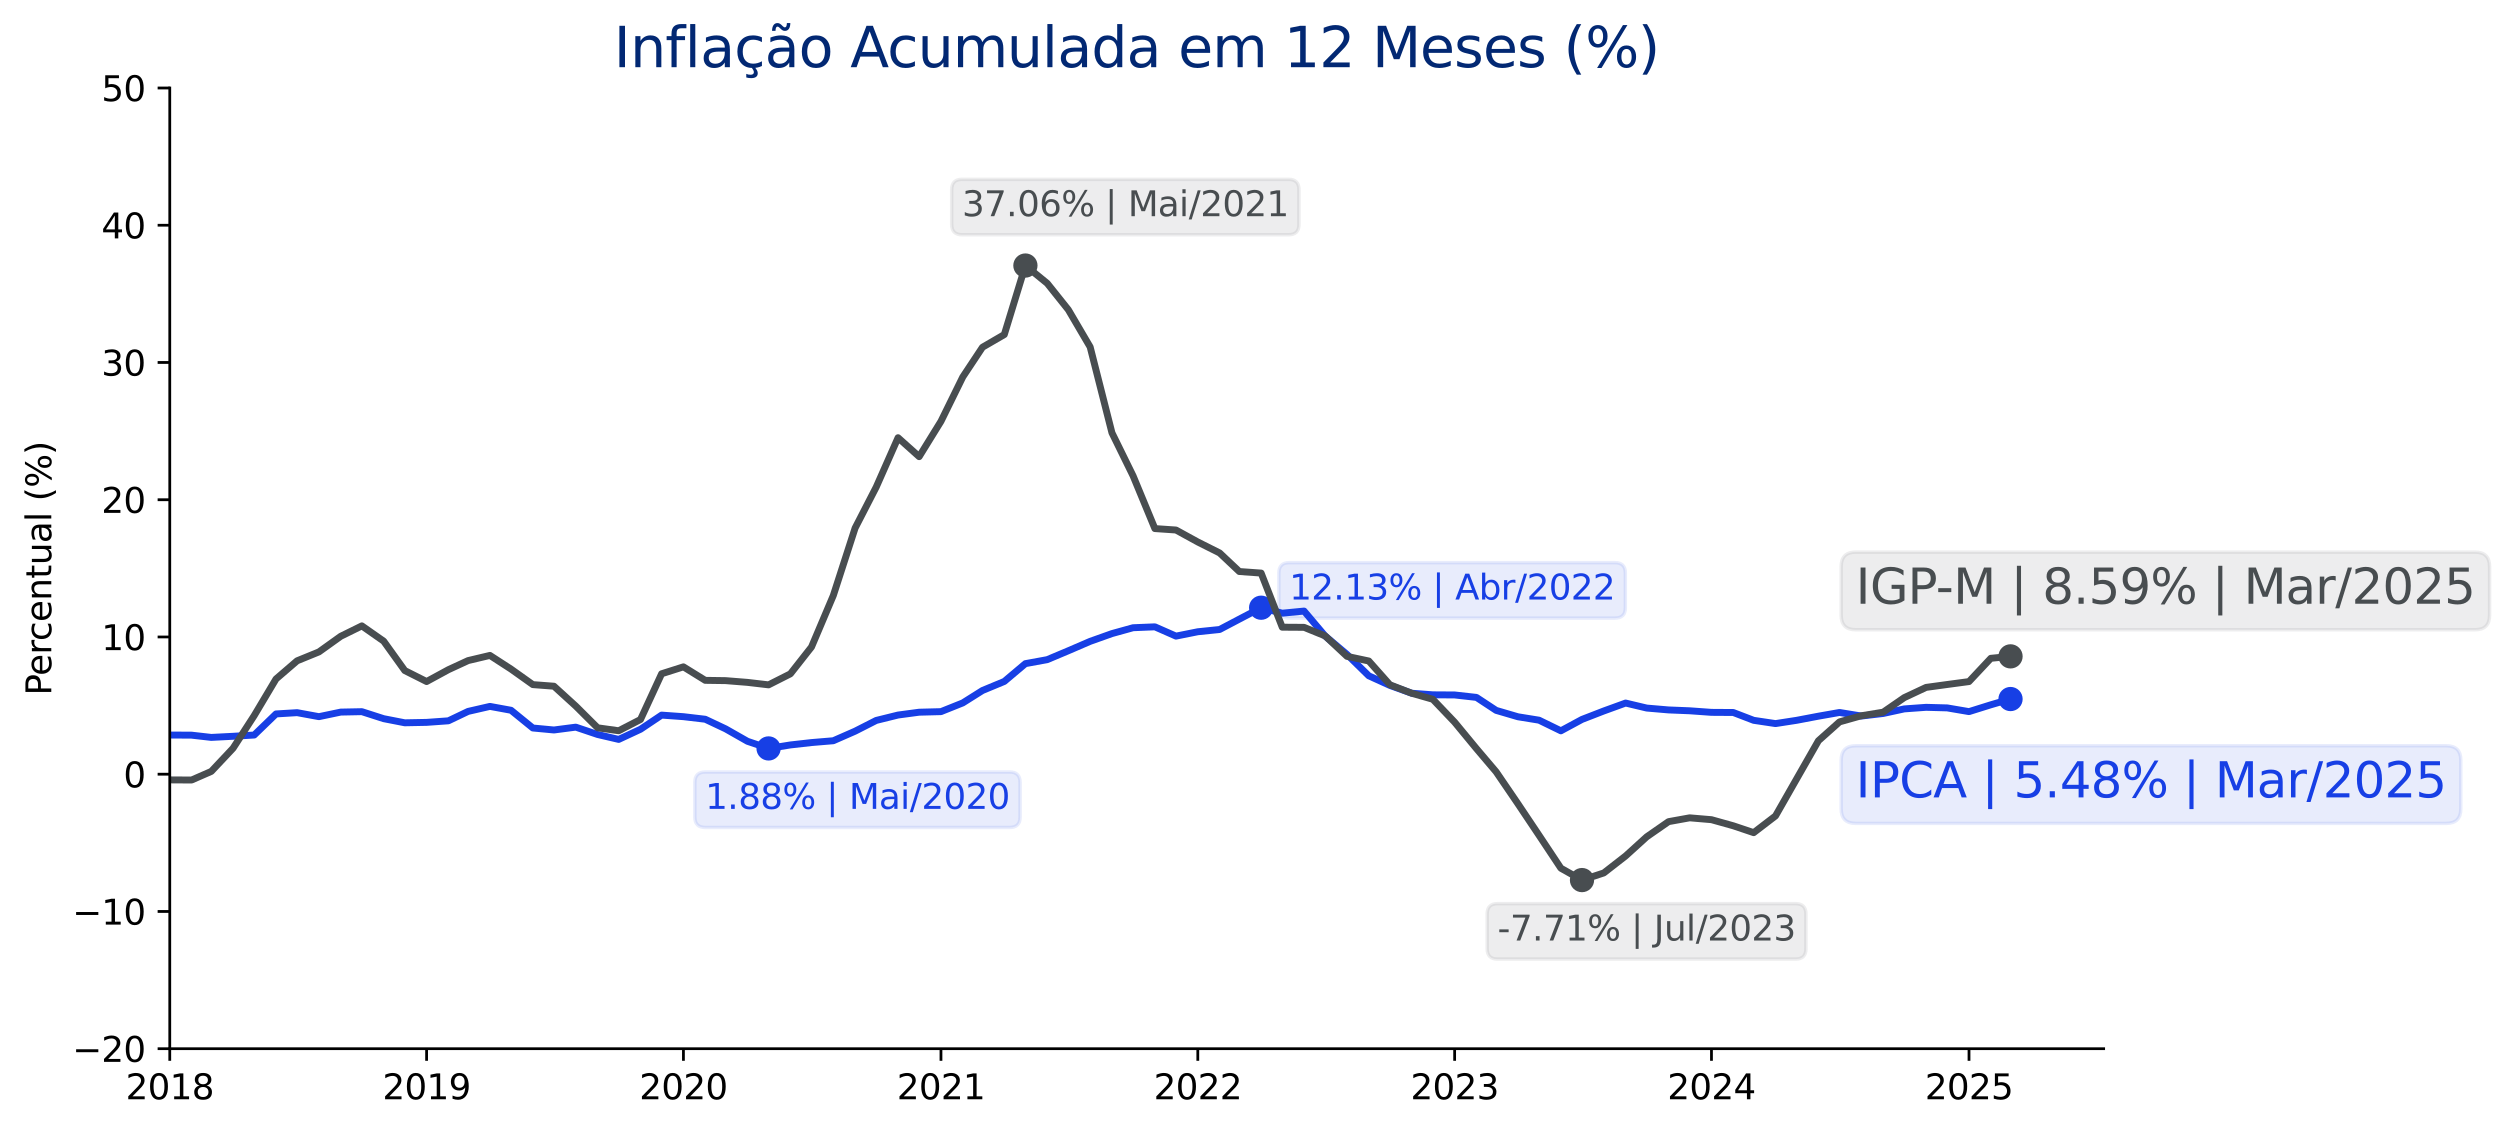 <?xml version="1.0" encoding="utf-8" standalone="no"?>
<!DOCTYPE svg PUBLIC "-//W3C//DTD SVG 1.1//EN"
  "http://www.w3.org/Graphics/SVG/1.1/DTD/svg11.dtd">
<svg xmlns:xlink="http://www.w3.org/1999/xlink" width="721.344pt" height="326.466pt" viewBox="0 0 721.344 326.466" xmlns="http://www.w3.org/2000/svg" version="1.1">
 <defs>
  <style type="text/css">*{stroke-linejoin: round; stroke-linecap: butt}</style>
 </defs>
 <g id="figure_1">
  <g id="patch_1">
   <path d="M 0 326.466 
L 721.344 326.466 
L 721.344 0 
L 0 0 
z
" style="fill: #ffffff"/>
  </g>
  <g id="axes_1">
   <g id="patch_2">
    <path d="M 48.983 302.587 
L 606.983 302.587 
L 606.983 25.387 
L 48.983 25.387 
z
" style="fill: #ffffff"/>
   </g>
   <g id="matplotlib.axis_1">
    <g id="xtick_1">
     <g id="line2d_1">
      <defs>
       <path id="m35b8196571" d="M 0 0 
L 0 3.5 
" style="stroke: #000000; stroke-width: 0.8"/>
      </defs>
      <g>
       <use xlink:href="#m35b8196571" x="48.983" y="302.587" style="stroke: #000000; stroke-width: 0.8"/>
      </g>
     </g>
     <g id="text_1">
      <!-- 2018 -->
      <g transform="translate(36.258 317.186) scale(0.1 -0.1)">
       <defs>
        <path id="DejaVuSans-32" d="M 1228 531 
L 3431 531 
L 3431 0 
L 469 0 
L 469 531 
Q 828 903 1448 1529 
Q 2069 2156 2228 2338 
Q 2531 2678 2651 2914 
Q 2772 3150 2772 3378 
Q 2772 3750 2511 3984 
Q 2250 4219 1831 4219 
Q 1534 4219 1204 4116 
Q 875 4013 500 3803 
L 500 4441 
Q 881 4594 1212 4672 
Q 1544 4750 1819 4750 
Q 2544 4750 2975 4387 
Q 3406 4025 3406 3419 
Q 3406 3131 3298 2873 
Q 3191 2616 2906 2266 
Q 2828 2175 2409 1742 
Q 1991 1309 1228 531 
z
" transform="scale(0.016)"/>
        <path id="DejaVuSans-30" d="M 2034 4250 
Q 1547 4250 1301 3770 
Q 1056 3291 1056 2328 
Q 1056 1369 1301 889 
Q 1547 409 2034 409 
Q 2525 409 2770 889 
Q 3016 1369 3016 2328 
Q 3016 3291 2770 3770 
Q 2525 4250 2034 4250 
z
M 2034 4750 
Q 2819 4750 3233 4129 
Q 3647 3509 3647 2328 
Q 3647 1150 3233 529 
Q 2819 -91 2034 -91 
Q 1250 -91 836 529 
Q 422 1150 422 2328 
Q 422 3509 836 4129 
Q 1250 4750 2034 4750 
z
" transform="scale(0.016)"/>
        <path id="DejaVuSans-31" d="M 794 531 
L 1825 531 
L 1825 4091 
L 703 3866 
L 703 4441 
L 1819 4666 
L 2450 4666 
L 2450 531 
L 3481 531 
L 3481 0 
L 794 0 
L 794 531 
z
" transform="scale(0.016)"/>
        <path id="DejaVuSans-38" d="M 2034 2216 
Q 1584 2216 1326 1975 
Q 1069 1734 1069 1313 
Q 1069 891 1326 650 
Q 1584 409 2034 409 
Q 2484 409 2743 651 
Q 3003 894 3003 1313 
Q 3003 1734 2745 1975 
Q 2488 2216 2034 2216 
z
M 1403 2484 
Q 997 2584 770 2862 
Q 544 3141 544 3541 
Q 544 4100 942 4425 
Q 1341 4750 2034 4750 
Q 2731 4750 3128 4425 
Q 3525 4100 3525 3541 
Q 3525 3141 3298 2862 
Q 3072 2584 2669 2484 
Q 3125 2378 3379 2068 
Q 3634 1759 3634 1313 
Q 3634 634 3220 271 
Q 2806 -91 2034 -91 
Q 1263 -91 848 271 
Q 434 634 434 1313 
Q 434 1759 690 2068 
Q 947 2378 1403 2484 
z
M 1172 3481 
Q 1172 3119 1398 2916 
Q 1625 2713 2034 2713 
Q 2441 2713 2670 2916 
Q 2900 3119 2900 3481 
Q 2900 3844 2670 4047 
Q 2441 4250 2034 4250 
Q 1625 4250 1398 4047 
Q 1172 3844 1172 3481 
z
" transform="scale(0.016)"/>
       </defs>
       <use xlink:href="#DejaVuSans-32"/>
       <use xlink:href="#DejaVuSans-30" transform="translate(63.623 0)"/>
       <use xlink:href="#DejaVuSans-31" transform="translate(127.246 0)"/>
       <use xlink:href="#DejaVuSans-38" transform="translate(190.869 0)"/>
      </g>
     </g>
    </g>
    <g id="xtick_2">
     <g id="line2d_2">
      <g>
       <use xlink:href="#m35b8196571" x="123.089" y="302.587" style="stroke: #000000; stroke-width: 0.8"/>
      </g>
     </g>
     <g id="text_2">
      <!-- 2019 -->
      <g transform="translate(110.364 317.186) scale(0.1 -0.1)">
       <defs>
        <path id="DejaVuSans-39" d="M 703 97 
L 703 672 
Q 941 559 1184 500 
Q 1428 441 1663 441 
Q 2288 441 2617 861 
Q 2947 1281 2994 2138 
Q 2813 1869 2534 1725 
Q 2256 1581 1919 1581 
Q 1219 1581 811 2004 
Q 403 2428 403 3163 
Q 403 3881 828 4315 
Q 1253 4750 1959 4750 
Q 2769 4750 3195 4129 
Q 3622 3509 3622 2328 
Q 3622 1225 3098 567 
Q 2575 -91 1691 -91 
Q 1453 -91 1209 -44 
Q 966 3 703 97 
z
M 1959 2075 
Q 2384 2075 2632 2365 
Q 2881 2656 2881 3163 
Q 2881 3666 2632 3958 
Q 2384 4250 1959 4250 
Q 1534 4250 1286 3958 
Q 1038 3666 1038 3163 
Q 1038 2656 1286 2365 
Q 1534 2075 1959 2075 
z
" transform="scale(0.016)"/>
       </defs>
       <use xlink:href="#DejaVuSans-32"/>
       <use xlink:href="#DejaVuSans-30" transform="translate(63.623 0)"/>
       <use xlink:href="#DejaVuSans-31" transform="translate(127.246 0)"/>
       <use xlink:href="#DejaVuSans-39" transform="translate(190.869 0)"/>
      </g>
     </g>
    </g>
    <g id="xtick_3">
     <g id="line2d_3">
      <g>
       <use xlink:href="#m35b8196571" x="197.195" y="302.587" style="stroke: #000000; stroke-width: 0.8"/>
      </g>
     </g>
     <g id="text_3">
      <!-- 2020 -->
      <g transform="translate(184.47 317.186) scale(0.1 -0.1)">
       <use xlink:href="#DejaVuSans-32"/>
       <use xlink:href="#DejaVuSans-30" transform="translate(63.623 0)"/>
       <use xlink:href="#DejaVuSans-32" transform="translate(127.246 0)"/>
       <use xlink:href="#DejaVuSans-30" transform="translate(190.869 0)"/>
      </g>
     </g>
    </g>
    <g id="xtick_4">
     <g id="line2d_4">
      <g>
       <use xlink:href="#m35b8196571" x="271.505" y="302.587" style="stroke: #000000; stroke-width: 0.8"/>
      </g>
     </g>
     <g id="text_4">
      <!-- 2021 -->
      <g transform="translate(258.78 317.186) scale(0.1 -0.1)">
       <use xlink:href="#DejaVuSans-32"/>
       <use xlink:href="#DejaVuSans-30" transform="translate(63.623 0)"/>
       <use xlink:href="#DejaVuSans-32" transform="translate(127.246 0)"/>
       <use xlink:href="#DejaVuSans-31" transform="translate(190.869 0)"/>
      </g>
     </g>
    </g>
    <g id="xtick_5">
     <g id="line2d_5">
      <g>
       <use xlink:href="#m35b8196571" x="345.611" y="302.587" style="stroke: #000000; stroke-width: 0.8"/>
      </g>
     </g>
     <g id="text_5">
      <!-- 2022 -->
      <g transform="translate(332.886 317.186) scale(0.1 -0.1)">
       <use xlink:href="#DejaVuSans-32"/>
       <use xlink:href="#DejaVuSans-30" transform="translate(63.623 0)"/>
       <use xlink:href="#DejaVuSans-32" transform="translate(127.246 0)"/>
       <use xlink:href="#DejaVuSans-32" transform="translate(190.869 0)"/>
      </g>
     </g>
    </g>
    <g id="xtick_6">
     <g id="line2d_6">
      <g>
       <use xlink:href="#m35b8196571" x="419.717" y="302.587" style="stroke: #000000; stroke-width: 0.8"/>
      </g>
     </g>
     <g id="text_6">
      <!-- 2023 -->
      <g transform="translate(406.992 317.186) scale(0.1 -0.1)">
       <defs>
        <path id="DejaVuSans-33" d="M 2597 2516 
Q 3050 2419 3304 2112 
Q 3559 1806 3559 1356 
Q 3559 666 3084 287 
Q 2609 -91 1734 -91 
Q 1441 -91 1130 -33 
Q 819 25 488 141 
L 488 750 
Q 750 597 1062 519 
Q 1375 441 1716 441 
Q 2309 441 2620 675 
Q 2931 909 2931 1356 
Q 2931 1769 2642 2001 
Q 2353 2234 1838 2234 
L 1294 2234 
L 1294 2753 
L 1863 2753 
Q 2328 2753 2575 2939 
Q 2822 3125 2822 3475 
Q 2822 3834 2567 4026 
Q 2313 4219 1838 4219 
Q 1578 4219 1281 4162 
Q 984 4106 628 3988 
L 628 4550 
Q 988 4650 1302 4700 
Q 1616 4750 1894 4750 
Q 2613 4750 3031 4423 
Q 3450 4097 3450 3541 
Q 3450 3153 3228 2886 
Q 3006 2619 2597 2516 
z
" transform="scale(0.016)"/>
       </defs>
       <use xlink:href="#DejaVuSans-32"/>
       <use xlink:href="#DejaVuSans-30" transform="translate(63.623 0)"/>
       <use xlink:href="#DejaVuSans-32" transform="translate(127.246 0)"/>
       <use xlink:href="#DejaVuSans-33" transform="translate(190.869 0)"/>
      </g>
     </g>
    </g>
    <g id="xtick_7">
     <g id="line2d_7">
      <g>
       <use xlink:href="#m35b8196571" x="493.824" y="302.587" style="stroke: #000000; stroke-width: 0.8"/>
      </g>
     </g>
     <g id="text_7">
      <!-- 2024 -->
      <g transform="translate(481.099 317.186) scale(0.1 -0.1)">
       <defs>
        <path id="DejaVuSans-34" d="M 2419 4116 
L 825 1625 
L 2419 1625 
L 2419 4116 
z
M 2253 4666 
L 3047 4666 
L 3047 1625 
L 3713 1625 
L 3713 1100 
L 3047 1100 
L 3047 0 
L 2419 0 
L 2419 1100 
L 313 1100 
L 313 1709 
L 2253 4666 
z
" transform="scale(0.016)"/>
       </defs>
       <use xlink:href="#DejaVuSans-32"/>
       <use xlink:href="#DejaVuSans-30" transform="translate(63.623 0)"/>
       <use xlink:href="#DejaVuSans-32" transform="translate(127.246 0)"/>
       <use xlink:href="#DejaVuSans-34" transform="translate(190.869 0)"/>
      </g>
     </g>
    </g>
    <g id="xtick_8">
     <g id="line2d_8">
      <g>
       <use xlink:href="#m35b8196571" x="568.133" y="302.587" style="stroke: #000000; stroke-width: 0.8"/>
      </g>
     </g>
     <g id="text_8">
      <!-- 2025 -->
      <g transform="translate(555.408 317.186) scale(0.1 -0.1)">
       <defs>
        <path id="DejaVuSans-35" d="M 691 4666 
L 3169 4666 
L 3169 4134 
L 1269 4134 
L 1269 2991 
Q 1406 3038 1543 3061 
Q 1681 3084 1819 3084 
Q 2600 3084 3056 2656 
Q 3513 2228 3513 1497 
Q 3513 744 3044 326 
Q 2575 -91 1722 -91 
Q 1428 -91 1123 -41 
Q 819 9 494 109 
L 494 744 
Q 775 591 1075 516 
Q 1375 441 1709 441 
Q 2250 441 2565 725 
Q 2881 1009 2881 1497 
Q 2881 1984 2565 2268 
Q 2250 2553 1709 2553 
Q 1456 2553 1204 2497 
Q 953 2441 691 2322 
L 691 4666 
z
" transform="scale(0.016)"/>
       </defs>
       <use xlink:href="#DejaVuSans-32"/>
       <use xlink:href="#DejaVuSans-30" transform="translate(63.623 0)"/>
       <use xlink:href="#DejaVuSans-32" transform="translate(127.246 0)"/>
       <use xlink:href="#DejaVuSans-35" transform="translate(190.869 0)"/>
      </g>
     </g>
    </g>
   </g>
   <g id="matplotlib.axis_2">
    <g id="ytick_1">
     <g id="line2d_9">
      <defs>
       <path id="m62c8699b6d" d="M 0 0 
L -3.5 0 
" style="stroke: #000000; stroke-width: 0.8"/>
      </defs>
      <g>
       <use xlink:href="#m62c8699b6d" x="48.983" y="302.587" style="stroke: #000000; stroke-width: 0.8"/>
      </g>
     </g>
     <g id="text_9">
      <!-- −20 -->
      <g transform="translate(20.878 306.387) scale(0.1 -0.1)">
       <defs>
        <path id="DejaVuSans-2212" d="M 678 2272 
L 4684 2272 
L 4684 1741 
L 678 1741 
L 678 2272 
z
" transform="scale(0.016)"/>
       </defs>
       <use xlink:href="#DejaVuSans-2212"/>
       <use xlink:href="#DejaVuSans-32" transform="translate(83.789 0)"/>
       <use xlink:href="#DejaVuSans-30" transform="translate(147.412 0)"/>
      </g>
     </g>
    </g>
    <g id="ytick_2">
     <g id="line2d_10">
      <g>
       <use xlink:href="#m62c8699b6d" x="48.983" y="262.988" style="stroke: #000000; stroke-width: 0.8"/>
      </g>
     </g>
     <g id="text_10">
      <!-- −10 -->
      <g transform="translate(20.878 266.787) scale(0.1 -0.1)">
       <use xlink:href="#DejaVuSans-2212"/>
       <use xlink:href="#DejaVuSans-31" transform="translate(83.789 0)"/>
       <use xlink:href="#DejaVuSans-30" transform="translate(147.412 0)"/>
      </g>
     </g>
    </g>
    <g id="ytick_3">
     <g id="line2d_11">
      <g>
       <use xlink:href="#m62c8699b6d" x="48.983" y="223.387" style="stroke: #000000; stroke-width: 0.8"/>
      </g>
     </g>
     <g id="text_11">
      <!-- 0 -->
      <g transform="translate(35.62 227.187) scale(0.1 -0.1)">
       <use xlink:href="#DejaVuSans-30"/>
      </g>
     </g>
    </g>
    <g id="ytick_4">
     <g id="line2d_12">
      <g>
       <use xlink:href="#m62c8699b6d" x="48.983" y="183.787" style="stroke: #000000; stroke-width: 0.8"/>
      </g>
     </g>
     <g id="text_12">
      <!-- 10 -->
      <g transform="translate(29.258 187.587) scale(0.1 -0.1)">
       <use xlink:href="#DejaVuSans-31"/>
       <use xlink:href="#DejaVuSans-30" transform="translate(63.623 0)"/>
      </g>
     </g>
    </g>
    <g id="ytick_5">
     <g id="line2d_13">
      <g>
       <use xlink:href="#m62c8699b6d" x="48.983" y="144.188" style="stroke: #000000; stroke-width: 0.8"/>
      </g>
     </g>
     <g id="text_13">
      <!-- 20 -->
      <g transform="translate(29.258 147.987) scale(0.1 -0.1)">
       <use xlink:href="#DejaVuSans-32"/>
       <use xlink:href="#DejaVuSans-30" transform="translate(63.623 0)"/>
      </g>
     </g>
    </g>
    <g id="ytick_6">
     <g id="line2d_14">
      <g>
       <use xlink:href="#m62c8699b6d" x="48.983" y="104.588" style="stroke: #000000; stroke-width: 0.8"/>
      </g>
     </g>
     <g id="text_14">
      <!-- 30 -->
      <g transform="translate(29.258 108.387) scale(0.1 -0.1)">
       <use xlink:href="#DejaVuSans-33"/>
       <use xlink:href="#DejaVuSans-30" transform="translate(63.623 0)"/>
      </g>
     </g>
    </g>
    <g id="ytick_7">
     <g id="line2d_15">
      <g>
       <use xlink:href="#m62c8699b6d" x="48.983" y="64.987" style="stroke: #000000; stroke-width: 0.8"/>
      </g>
     </g>
     <g id="text_15">
      <!-- 40 -->
      <g transform="translate(29.258 68.787) scale(0.1 -0.1)">
       <use xlink:href="#DejaVuSans-34"/>
       <use xlink:href="#DejaVuSans-30" transform="translate(63.623 0)"/>
      </g>
     </g>
    </g>
    <g id="ytick_8">
     <g id="line2d_16">
      <g>
       <use xlink:href="#m62c8699b6d" x="48.983" y="25.387" style="stroke: #000000; stroke-width: 0.8"/>
      </g>
     </g>
     <g id="text_16">
      <!-- 50 -->
      <g transform="translate(29.258 29.187) scale(0.1 -0.1)">
       <use xlink:href="#DejaVuSans-35"/>
       <use xlink:href="#DejaVuSans-30" transform="translate(63.623 0)"/>
      </g>
     </g>
    </g>
    <g id="text_17">
     <!-- Percentual (%) -->
     <g transform="translate(14.798 200.659) rotate(-90) scale(0.1 -0.1)">
      <defs>
       <path id="DejaVuSans-50" d="M 1259 4147 
L 1259 2394 
L 2053 2394 
Q 2494 2394 2734 2622 
Q 2975 2850 2975 3272 
Q 2975 3691 2734 3919 
Q 2494 4147 2053 4147 
L 1259 4147 
z
M 628 4666 
L 2053 4666 
Q 2838 4666 3239 4311 
Q 3641 3956 3641 3272 
Q 3641 2581 3239 2228 
Q 2838 1875 2053 1875 
L 1259 1875 
L 1259 0 
L 628 0 
L 628 4666 
z
" transform="scale(0.016)"/>
       <path id="DejaVuSans-65" d="M 3597 1894 
L 3597 1613 
L 953 1613 
Q 991 1019 1311 708 
Q 1631 397 2203 397 
Q 2534 397 2845 478 
Q 3156 559 3463 722 
L 3463 178 
Q 3153 47 2828 -22 
Q 2503 -91 2169 -91 
Q 1331 -91 842 396 
Q 353 884 353 1716 
Q 353 2575 817 3079 
Q 1281 3584 2069 3584 
Q 2775 3584 3186 3129 
Q 3597 2675 3597 1894 
z
M 3022 2063 
Q 3016 2534 2758 2815 
Q 2500 3097 2075 3097 
Q 1594 3097 1305 2825 
Q 1016 2553 972 2059 
L 3022 2063 
z
" transform="scale(0.016)"/>
       <path id="DejaVuSans-72" d="M 2631 2963 
Q 2534 3019 2420 3045 
Q 2306 3072 2169 3072 
Q 1681 3072 1420 2755 
Q 1159 2438 1159 1844 
L 1159 0 
L 581 0 
L 581 3500 
L 1159 3500 
L 1159 2956 
Q 1341 3275 1631 3429 
Q 1922 3584 2338 3584 
Q 2397 3584 2469 3576 
Q 2541 3569 2628 3553 
L 2631 2963 
z
" transform="scale(0.016)"/>
       <path id="DejaVuSans-63" d="M 3122 3366 
L 3122 2828 
Q 2878 2963 2633 3030 
Q 2388 3097 2138 3097 
Q 1578 3097 1268 2742 
Q 959 2388 959 1747 
Q 959 1106 1268 751 
Q 1578 397 2138 397 
Q 2388 397 2633 464 
Q 2878 531 3122 666 
L 3122 134 
Q 2881 22 2623 -34 
Q 2366 -91 2075 -91 
Q 1284 -91 818 406 
Q 353 903 353 1747 
Q 353 2603 823 3093 
Q 1294 3584 2113 3584 
Q 2378 3584 2631 3529 
Q 2884 3475 3122 3366 
z
" transform="scale(0.016)"/>
       <path id="DejaVuSans-6e" d="M 3513 2113 
L 3513 0 
L 2938 0 
L 2938 2094 
Q 2938 2591 2744 2837 
Q 2550 3084 2163 3084 
Q 1697 3084 1428 2787 
Q 1159 2491 1159 1978 
L 1159 0 
L 581 0 
L 581 3500 
L 1159 3500 
L 1159 2956 
Q 1366 3272 1645 3428 
Q 1925 3584 2291 3584 
Q 2894 3584 3203 3211 
Q 3513 2838 3513 2113 
z
" transform="scale(0.016)"/>
       <path id="DejaVuSans-74" d="M 1172 4494 
L 1172 3500 
L 2356 3500 
L 2356 3053 
L 1172 3053 
L 1172 1153 
Q 1172 725 1289 603 
Q 1406 481 1766 481 
L 2356 481 
L 2356 0 
L 1766 0 
Q 1100 0 847 248 
Q 594 497 594 1153 
L 594 3053 
L 172 3053 
L 172 3500 
L 594 3500 
L 594 4494 
L 1172 4494 
z
" transform="scale(0.016)"/>
       <path id="DejaVuSans-75" d="M 544 1381 
L 544 3500 
L 1119 3500 
L 1119 1403 
Q 1119 906 1312 657 
Q 1506 409 1894 409 
Q 2359 409 2629 706 
Q 2900 1003 2900 1516 
L 2900 3500 
L 3475 3500 
L 3475 0 
L 2900 0 
L 2900 538 
Q 2691 219 2414 64 
Q 2138 -91 1772 -91 
Q 1169 -91 856 284 
Q 544 659 544 1381 
z
M 1991 3584 
L 1991 3584 
z
" transform="scale(0.016)"/>
       <path id="DejaVuSans-61" d="M 2194 1759 
Q 1497 1759 1228 1600 
Q 959 1441 959 1056 
Q 959 750 1161 570 
Q 1363 391 1709 391 
Q 2188 391 2477 730 
Q 2766 1069 2766 1631 
L 2766 1759 
L 2194 1759 
z
M 3341 1997 
L 3341 0 
L 2766 0 
L 2766 531 
Q 2569 213 2275 61 
Q 1981 -91 1556 -91 
Q 1019 -91 701 211 
Q 384 513 384 1019 
Q 384 1609 779 1909 
Q 1175 2209 1959 2209 
L 2766 2209 
L 2766 2266 
Q 2766 2663 2505 2880 
Q 2244 3097 1772 3097 
Q 1472 3097 1187 3025 
Q 903 2953 641 2809 
L 641 3341 
Q 956 3463 1253 3523 
Q 1550 3584 1831 3584 
Q 2591 3584 2966 3190 
Q 3341 2797 3341 1997 
z
" transform="scale(0.016)"/>
       <path id="DejaVuSans-6c" d="M 603 4863 
L 1178 4863 
L 1178 0 
L 603 0 
L 603 4863 
z
" transform="scale(0.016)"/>
       <path id="DejaVuSans-20" transform="scale(0.016)"/>
       <path id="DejaVuSans-28" d="M 1984 4856 
Q 1566 4138 1362 3434 
Q 1159 2731 1159 2009 
Q 1159 1288 1364 580 
Q 1569 -128 1984 -844 
L 1484 -844 
Q 1016 -109 783 600 
Q 550 1309 550 2009 
Q 550 2706 781 3412 
Q 1013 4119 1484 4856 
L 1984 4856 
z
" transform="scale(0.016)"/>
       <path id="DejaVuSans-25" d="M 4653 2053 
Q 4381 2053 4226 1822 
Q 4072 1591 4072 1178 
Q 4072 772 4226 539 
Q 4381 306 4653 306 
Q 4919 306 5073 539 
Q 5228 772 5228 1178 
Q 5228 1588 5073 1820 
Q 4919 2053 4653 2053 
z
M 4653 2450 
Q 5147 2450 5437 2106 
Q 5728 1763 5728 1178 
Q 5728 594 5436 251 
Q 5144 -91 4653 -91 
Q 4153 -91 3862 251 
Q 3572 594 3572 1178 
Q 3572 1766 3864 2108 
Q 4156 2450 4653 2450 
z
M 1428 4353 
Q 1159 4353 1004 4120 
Q 850 3888 850 3481 
Q 850 3069 1003 2837 
Q 1156 2606 1428 2606 
Q 1700 2606 1854 2837 
Q 2009 3069 2009 3481 
Q 2009 3884 1853 4118 
Q 1697 4353 1428 4353 
z
M 4250 4750 
L 4750 4750 
L 1831 -91 
L 1331 -91 
L 4250 4750 
z
M 1428 4750 
Q 1922 4750 2215 4408 
Q 2509 4066 2509 3481 
Q 2509 2891 2217 2550 
Q 1925 2209 1428 2209 
Q 931 2209 642 2551 
Q 353 2894 353 3481 
Q 353 4063 643 4406 
Q 934 4750 1428 4750 
z
" transform="scale(0.016)"/>
       <path id="DejaVuSans-29" d="M 513 4856 
L 1013 4856 
Q 1481 4119 1714 3412 
Q 1947 2706 1947 2009 
Q 1947 1309 1714 600 
Q 1481 -109 1013 -844 
L 513 -844 
Q 928 -128 1133 580 
Q 1338 1288 1338 2009 
Q 1338 2731 1133 3434 
Q 928 4138 513 4856 
z
" transform="scale(0.016)"/>
      </defs>
      <use xlink:href="#DejaVuSans-50"/>
      <use xlink:href="#DejaVuSans-65" transform="translate(56.678 0)"/>
      <use xlink:href="#DejaVuSans-72" transform="translate(118.201 0)"/>
      <use xlink:href="#DejaVuSans-63" transform="translate(157.064 0)"/>
      <use xlink:href="#DejaVuSans-65" transform="translate(212.045 0)"/>
      <use xlink:href="#DejaVuSans-6e" transform="translate(273.568 0)"/>
      <use xlink:href="#DejaVuSans-74" transform="translate(336.947 0)"/>
      <use xlink:href="#DejaVuSans-75" transform="translate(376.156 0)"/>
      <use xlink:href="#DejaVuSans-61" transform="translate(439.535 0)"/>
      <use xlink:href="#DejaVuSans-6c" transform="translate(500.814 0)"/>
      <use xlink:href="#DejaVuSans-20" transform="translate(528.598 0)"/>
      <use xlink:href="#DejaVuSans-28" transform="translate(560.385 0)"/>
      <use xlink:href="#DejaVuSans-25" transform="translate(599.398 0)"/>
      <use xlink:href="#DejaVuSans-29" transform="translate(694.418 0)"/>
     </g>
    </g>
   </g>
   <g id="line2d_17">
    <path d="M 42.689 211.716 
L 48.983 212.082 
L 55.277 212.122 
L 60.962 212.772 
L 67.256 212.447 
L 73.347 212.082 
L 79.64 205.999 
L 85.731 205.628 
L 92.025 206.784 
L 98.319 205.466 
L 104.41 205.343 
L 110.704 207.366 
L 116.795 208.555 
L 123.089 208.432 
L 129.383 207.982 
L 135.068 205.269 
L 141.362 203.823 
L 147.453 204.94 
L 153.747 210.057 
L 159.838 210.628 
L 166.132 209.809 
L 172.426 211.929 
L 178.517 213.349 
L 184.81 210.419 
L 190.901 206.336 
L 197.195 206.788 
L 203.489 207.528 
L 209.377 210.308 
L 215.671 213.887 
L 221.762 215.953 
L 228.056 214.944 
L 234.147 214.258 
L 240.441 213.732 
L 246.735 210.972 
L 252.826 207.871 
L 259.12 206.316 
L 265.211 205.499 
L 271.505 205.334 
L 277.799 202.814 
L 283.484 199.234 
L 289.777 196.621 
L 295.868 191.486 
L 302.162 190.334 
L 308.253 187.769 
L 314.547 185.056 
L 320.841 182.812 
L 326.932 181.124 
L 333.226 180.863 
L 339.317 183.546 
L 345.611 182.285 
L 351.905 181.635 
L 357.59 178.642 
L 363.884 175.347 
L 369.975 176.932 
L 376.269 176.316 
L 382.36 183.513 
L 388.654 188.828 
L 394.947 195 
L 401.038 197.766 
L 407.332 200.022 
L 413.423 200.48 
L 419.717 200.521 
L 426.011 201.226 
L 431.696 204.971 
L 437.99 206.816 
L 444.081 207.802 
L 450.375 210.868 
L 456.466 207.577 
L 462.76 205.139 
L 469.054 202.854 
L 475.145 204.303 
L 481.439 204.841 
L 487.53 205.088 
L 493.824 205.541 
L 500.117 205.582 
L 506.005 207.842 
L 512.299 208.783 
L 518.39 207.841 
L 524.684 206.646 
L 530.775 205.574 
L 537.069 206.607 
L 543.363 205.866 
L 549.454 204.545 
L 555.748 204.09 
L 561.839 204.256 
L 568.133 205.33 
L 574.427 203.359 
L 580.112 201.698 
" clip-path="url(#p39010b8884)" style="fill: none; stroke: #173fe5; stroke-width: 2; stroke-linecap: square"/>
   </g>
   <g id="line2d_18">
    <defs>
     <path id="m931fe6b23c" d="M 0 3 
C 0.796 3 1.559 2.684 2.121 2.121 
C 2.684 1.559 3 0.796 3 0 
C 3 -0.796 2.684 -1.559 2.121 -2.121 
C 1.559 -2.684 0.796 -3 0 -3 
C -0.796 -3 -1.559 -2.684 -2.121 -2.121 
C -2.684 -1.559 -3 -0.796 -3 0 
C -3 0.796 -2.684 1.559 -2.121 2.121 
C -1.559 2.684 -0.796 3 0 3 
z
" style="stroke: #173fe5"/>
    </defs>
    <g clip-path="url(#p39010b8884)">
     <use xlink:href="#m931fe6b23c" x="221.762" y="215.953" style="fill: #173fe5; stroke: #173fe5"/>
    </g>
   </g>
   <g id="line2d_19">
    <g clip-path="url(#p39010b8884)">
     <use xlink:href="#m931fe6b23c" x="363.884" y="175.347" style="fill: #173fe5; stroke: #173fe5"/>
    </g>
   </g>
   <g id="line2d_20">
    <g clip-path="url(#p39010b8884)">
     <use xlink:href="#m931fe6b23c" x="580.112" y="201.698" style="fill: #173fe5; stroke: #173fe5"/>
    </g>
   </g>
   <g id="line2d_21">
    <path d="M 42.689 225.497 
L 48.983 225.027 
L 55.277 225.066 
L 60.962 222.582 
L 67.256 215.882 
L 73.347 206.473 
L 79.64 195.915 
L 85.731 190.668 
L 92.025 188.098 
L 98.319 183.591 
L 104.41 180.59 
L 110.704 184.999 
L 116.795 193.481 
L 123.089 196.651 
L 129.383 193.229 
L 135.068 190.604 
L 141.362 189.112 
L 147.453 193.059 
L 153.747 197.537 
L 159.838 197.999 
L 166.132 203.732 
L 172.426 209.996 
L 178.517 210.848 
L 184.81 207.605 
L 190.901 194.409 
L 197.195 192.411 
L 203.489 196.305 
L 209.377 196.389 
L 215.671 196.892 
L 221.762 197.607 
L 228.056 194.427 
L 234.147 186.681 
L 240.441 171.826 
L 246.735 152.355 
L 252.826 140.526 
L 259.12 126.299 
L 265.211 131.757 
L 271.505 121.566 
L 277.799 108.766 
L 283.484 100.192 
L 289.777 96.535 
L 295.868 76.618 
L 302.162 81.748 
L 308.253 89.374 
L 314.547 100.104 
L 320.841 124.889 
L 326.932 137.296 
L 333.226 152.513 
L 339.317 152.929 
L 345.611 156.385 
L 351.905 159.546 
L 357.59 164.907 
L 363.884 165.354 
L 369.975 180.969 
L 376.269 181.012 
L 382.36 183.491 
L 388.654 189.381 
L 394.947 190.722 
L 401.038 197.58 
L 407.332 200.026 
L 413.423 201.772 
L 419.717 208.376 
L 426.011 216.004 
L 431.696 222.705 
L 437.99 231.936 
L 444.081 241.033 
L 450.375 250.511 
L 456.466 253.935 
L 462.76 251.874 
L 469.054 246.976 
L 475.145 241.448 
L 481.439 237.077 
L 487.53 235.974 
L 493.824 236.509 
L 500.117 238.271 
L 506.005 240.252 
L 512.299 235.429 
L 518.39 224.751 
L 524.684 213.725 
L 530.775 208.291 
L 537.069 206.52 
L 543.363 205.492 
L 549.454 201.291 
L 555.748 198.34 
L 561.839 197.504 
L 568.133 196.661 
L 574.427 189.947 
L 580.112 189.386 
" clip-path="url(#p39010b8884)" style="fill: none; stroke: #484d50; stroke-width: 2; stroke-linecap: square"/>
   </g>
   <g id="line2d_22">
    <defs>
     <path id="mda5f3009be" d="M 0 3 
C 0.796 3 1.559 2.684 2.121 2.121 
C 2.684 1.559 3 0.796 3 0 
C 3 -0.796 2.684 -1.559 2.121 -2.121 
C 1.559 -2.684 0.796 -3 0 -3 
C -0.796 -3 -1.559 -2.684 -2.121 -2.121 
C -2.684 -1.559 -3 -0.796 -3 0 
C -3 0.796 -2.684 1.559 -2.121 2.121 
C -1.559 2.684 -0.796 3 0 3 
z
" style="stroke: #484d50"/>
    </defs>
    <g clip-path="url(#p39010b8884)">
     <use xlink:href="#mda5f3009be" x="456.466" y="253.935" style="fill: #484d50; stroke: #484d50"/>
    </g>
   </g>
   <g id="line2d_23">
    <g clip-path="url(#p39010b8884)">
     <use xlink:href="#mda5f3009be" x="295.868" y="76.618" style="fill: #484d50; stroke: #484d50"/>
    </g>
   </g>
   <g id="line2d_24">
    <g clip-path="url(#p39010b8884)">
     <use xlink:href="#mda5f3009be" x="580.112" y="189.386" style="fill: #484d50; stroke: #484d50"/>
    </g>
   </g>
   <g id="patch_3">
    <path d="M 48.983 302.587 
L 48.983 25.387 
" style="fill: none; stroke: #000000; stroke-width: 0.8; stroke-linejoin: miter; stroke-linecap: square"/>
   </g>
   <g id="patch_4">
    <path d="M 48.983 302.587 
L 606.983 302.587 
" style="fill: none; stroke: #000000; stroke-width: 0.8; stroke-linejoin: miter; stroke-linecap: square"/>
   </g>
   <g id="text_18">
    <g id="patch_5">
     <path d="M 203.489 238.753 
L 291.335 238.753 
Q 294.335 238.753 294.335 235.753 
L 294.335 225.753 
Q 294.335 222.753 291.335 222.753 
L 203.489 222.753 
Q 200.489 222.753 200.489 225.753 
L 200.489 235.753 
Q 200.489 238.753 203.489 238.753 
z
" style="fill: #173fe5; opacity: 0.1; stroke: #173fe5; stroke-linejoin: miter"/>
    </g>
    <!-- 1.88% | Mai/2020 -->
    <g style="fill: #173fe5" transform="translate(203.489 233.395) scale(0.1 -0.1)">
     <defs>
      <path id="DejaVuSans-2e" d="M 684 794 
L 1344 794 
L 1344 0 
L 684 0 
L 684 794 
z
" transform="scale(0.016)"/>
      <path id="DejaVuSans-7c" d="M 1344 4891 
L 1344 -1509 
L 813 -1509 
L 813 4891 
L 1344 4891 
z
" transform="scale(0.016)"/>
      <path id="DejaVuSans-4d" d="M 628 4666 
L 1569 4666 
L 2759 1491 
L 3956 4666 
L 4897 4666 
L 4897 0 
L 4281 0 
L 4281 4097 
L 3078 897 
L 2444 897 
L 1241 4097 
L 1241 0 
L 628 0 
L 628 4666 
z
" transform="scale(0.016)"/>
      <path id="DejaVuSans-69" d="M 603 3500 
L 1178 3500 
L 1178 0 
L 603 0 
L 603 3500 
z
M 603 4863 
L 1178 4863 
L 1178 4134 
L 603 4134 
L 603 4863 
z
" transform="scale(0.016)"/>
      <path id="DejaVuSans-2f" d="M 1625 4666 
L 2156 4666 
L 531 -594 
L 0 -594 
L 1625 4666 
z
" transform="scale(0.016)"/>
     </defs>
     <use xlink:href="#DejaVuSans-31"/>
     <use xlink:href="#DejaVuSans-2e" transform="translate(63.623 0)"/>
     <use xlink:href="#DejaVuSans-38" transform="translate(95.41 0)"/>
     <use xlink:href="#DejaVuSans-38" transform="translate(159.033 0)"/>
     <use xlink:href="#DejaVuSans-25" transform="translate(222.656 0)"/>
     <use xlink:href="#DejaVuSans-20" transform="translate(317.676 0)"/>
     <use xlink:href="#DejaVuSans-7c" transform="translate(349.463 0)"/>
     <use xlink:href="#DejaVuSans-20" transform="translate(383.154 0)"/>
     <use xlink:href="#DejaVuSans-4d" transform="translate(414.941 0)"/>
     <use xlink:href="#DejaVuSans-61" transform="translate(501.221 0)"/>
     <use xlink:href="#DejaVuSans-69" transform="translate(562.5 0)"/>
     <use xlink:href="#DejaVuSans-2f" transform="translate(590.283 0)"/>
     <use xlink:href="#DejaVuSans-32" transform="translate(623.975 0)"/>
     <use xlink:href="#DejaVuSans-30" transform="translate(687.598 0)"/>
     <use xlink:href="#DejaVuSans-32" transform="translate(751.221 0)"/>
     <use xlink:href="#DejaVuSans-30" transform="translate(814.844 0)"/>
    </g>
   </g>
   <g id="text_19">
    <g id="patch_6">
     <path d="M 372.005 178.347 
L 465.978 178.347 
Q 468.978 178.347 468.978 175.347 
L 468.978 165.347 
Q 468.978 162.347 465.978 162.347 
L 372.005 162.347 
Q 369.005 162.347 369.005 165.347 
L 369.005 175.347 
Q 369.005 178.347 372.005 178.347 
z
" style="fill: #173fe5; opacity: 0.1; stroke: #173fe5; stroke-linejoin: miter"/>
    </g>
    <!-- 12.13% | Abr/2022 -->
    <g style="fill: #173fe5" transform="translate(372.005 172.989) scale(0.1 -0.1)">
     <defs>
      <path id="DejaVuSans-41" d="M 2188 4044 
L 1331 1722 
L 3047 1722 
L 2188 4044 
z
M 1831 4666 
L 2547 4666 
L 4325 0 
L 3669 0 
L 3244 1197 
L 1141 1197 
L 716 0 
L 50 0 
L 1831 4666 
z
" transform="scale(0.016)"/>
      <path id="DejaVuSans-62" d="M 3116 1747 
Q 3116 2381 2855 2742 
Q 2594 3103 2138 3103 
Q 1681 3103 1420 2742 
Q 1159 2381 1159 1747 
Q 1159 1113 1420 752 
Q 1681 391 2138 391 
Q 2594 391 2855 752 
Q 3116 1113 3116 1747 
z
M 1159 2969 
Q 1341 3281 1617 3432 
Q 1894 3584 2278 3584 
Q 2916 3584 3314 3078 
Q 3713 2572 3713 1747 
Q 3713 922 3314 415 
Q 2916 -91 2278 -91 
Q 1894 -91 1617 61 
Q 1341 213 1159 525 
L 1159 0 
L 581 0 
L 581 4863 
L 1159 4863 
L 1159 2969 
z
" transform="scale(0.016)"/>
     </defs>
     <use xlink:href="#DejaVuSans-31"/>
     <use xlink:href="#DejaVuSans-32" transform="translate(63.623 0)"/>
     <use xlink:href="#DejaVuSans-2e" transform="translate(127.246 0)"/>
     <use xlink:href="#DejaVuSans-31" transform="translate(159.033 0)"/>
     <use xlink:href="#DejaVuSans-33" transform="translate(222.656 0)"/>
     <use xlink:href="#DejaVuSans-25" transform="translate(286.279 0)"/>
     <use xlink:href="#DejaVuSans-20" transform="translate(381.299 0)"/>
     <use xlink:href="#DejaVuSans-7c" transform="translate(413.086 0)"/>
     <use xlink:href="#DejaVuSans-20" transform="translate(446.777 0)"/>
     <use xlink:href="#DejaVuSans-41" transform="translate(478.564 0)"/>
     <use xlink:href="#DejaVuSans-62" transform="translate(546.973 0)"/>
     <use xlink:href="#DejaVuSans-72" transform="translate(610.449 0)"/>
     <use xlink:href="#DejaVuSans-2f" transform="translate(651.562 0)"/>
     <use xlink:href="#DejaVuSans-32" transform="translate(685.254 0)"/>
     <use xlink:href="#DejaVuSans-30" transform="translate(748.877 0)"/>
     <use xlink:href="#DejaVuSans-32" transform="translate(812.5 0)"/>
     <use xlink:href="#DejaVuSans-32" transform="translate(876.123 0)"/>
    </g>
   </g>
   <g id="text_20">
    <g id="patch_7">
     <path d="M 535.445 237.578 
L 705.834 237.578 
Q 710.034 237.578 710.034 233.378 
L 710.034 219.378 
Q 710.034 215.178 705.834 215.178 
L 535.445 215.178 
Q 531.245 215.178 531.245 219.378 
L 531.245 233.378 
Q 531.245 237.578 535.445 237.578 
z
" style="fill: #173fe5; opacity: 0.1; stroke: #173fe5; stroke-linejoin: miter"/>
    </g>
    <!-- IPCA | 5.48% | Mar/2025 -->
    <g style="fill: #173fe5" transform="translate(535.445 230.077) scale(0.14 -0.14)">
     <defs>
      <path id="DejaVuSans-49" d="M 628 4666 
L 1259 4666 
L 1259 0 
L 628 0 
L 628 4666 
z
" transform="scale(0.016)"/>
      <path id="DejaVuSans-43" d="M 4122 4306 
L 4122 3641 
Q 3803 3938 3442 4084 
Q 3081 4231 2675 4231 
Q 1875 4231 1450 3742 
Q 1025 3253 1025 2328 
Q 1025 1406 1450 917 
Q 1875 428 2675 428 
Q 3081 428 3442 575 
Q 3803 722 4122 1019 
L 4122 359 
Q 3791 134 3420 21 
Q 3050 -91 2638 -91 
Q 1578 -91 968 557 
Q 359 1206 359 2328 
Q 359 3453 968 4101 
Q 1578 4750 2638 4750 
Q 3056 4750 3426 4639 
Q 3797 4528 4122 4306 
z
" transform="scale(0.016)"/>
     </defs>
     <use xlink:href="#DejaVuSans-49"/>
     <use xlink:href="#DejaVuSans-50" transform="translate(29.492 0)"/>
     <use xlink:href="#DejaVuSans-43" transform="translate(89.795 0)"/>
     <use xlink:href="#DejaVuSans-41" transform="translate(159.619 0)"/>
     <use xlink:href="#DejaVuSans-20" transform="translate(228.027 0)"/>
     <use xlink:href="#DejaVuSans-7c" transform="translate(259.814 0)"/>
     <use xlink:href="#DejaVuSans-20" transform="translate(293.506 0)"/>
     <use xlink:href="#DejaVuSans-35" transform="translate(325.293 0)"/>
     <use xlink:href="#DejaVuSans-2e" transform="translate(388.916 0)"/>
     <use xlink:href="#DejaVuSans-34" transform="translate(420.703 0)"/>
     <use xlink:href="#DejaVuSans-38" transform="translate(484.326 0)"/>
     <use xlink:href="#DejaVuSans-25" transform="translate(547.949 0)"/>
     <use xlink:href="#DejaVuSans-20" transform="translate(642.969 0)"/>
     <use xlink:href="#DejaVuSans-7c" transform="translate(674.756 0)"/>
     <use xlink:href="#DejaVuSans-20" transform="translate(708.447 0)"/>
     <use xlink:href="#DejaVuSans-4d" transform="translate(740.234 0)"/>
     <use xlink:href="#DejaVuSans-61" transform="translate(826.514 0)"/>
     <use xlink:href="#DejaVuSans-72" transform="translate(887.793 0)"/>
     <use xlink:href="#DejaVuSans-2f" transform="translate(928.906 0)"/>
     <use xlink:href="#DejaVuSans-32" transform="translate(962.598 0)"/>
     <use xlink:href="#DejaVuSans-30" transform="translate(1026.221 0)"/>
     <use xlink:href="#DejaVuSans-32" transform="translate(1089.844 0)"/>
     <use xlink:href="#DejaVuSans-35" transform="translate(1153.467 0)"/>
    </g>
   </g>
   <g id="text_21">
    <g id="patch_8">
     <path d="M 432.102 276.735 
L 518.087 276.735 
Q 521.087 276.735 521.087 273.735 
L 521.087 263.735 
Q 521.087 260.735 518.087 260.735 
L 432.102 260.735 
Q 429.102 260.735 429.102 263.735 
L 429.102 273.735 
Q 429.102 276.735 432.102 276.735 
z
" style="fill: #484d50; opacity: 0.1; stroke: #484d50; stroke-linejoin: miter"/>
    </g>
    <!-- -7.71% | Jul/2023 -->
    <g style="fill: #484d50" transform="translate(432.102 271.377) scale(0.1 -0.1)">
     <defs>
      <path id="DejaVuSans-2d" d="M 313 2009 
L 1997 2009 
L 1997 1497 
L 313 1497 
L 313 2009 
z
" transform="scale(0.016)"/>
      <path id="DejaVuSans-37" d="M 525 4666 
L 3525 4666 
L 3525 4397 
L 1831 0 
L 1172 0 
L 2766 4134 
L 525 4134 
L 525 4666 
z
" transform="scale(0.016)"/>
      <path id="DejaVuSans-4a" d="M 628 4666 
L 1259 4666 
L 1259 325 
Q 1259 -519 939 -900 
Q 619 -1281 -91 -1281 
L -331 -1281 
L -331 -750 
L -134 -750 
Q 284 -750 456 -515 
Q 628 -281 628 325 
L 628 4666 
z
" transform="scale(0.016)"/>
     </defs>
     <use xlink:href="#DejaVuSans-2d"/>
     <use xlink:href="#DejaVuSans-37" transform="translate(36.084 0)"/>
     <use xlink:href="#DejaVuSans-2e" transform="translate(99.707 0)"/>
     <use xlink:href="#DejaVuSans-37" transform="translate(131.494 0)"/>
     <use xlink:href="#DejaVuSans-31" transform="translate(195.117 0)"/>
     <use xlink:href="#DejaVuSans-25" transform="translate(258.74 0)"/>
     <use xlink:href="#DejaVuSans-20" transform="translate(353.76 0)"/>
     <use xlink:href="#DejaVuSans-7c" transform="translate(385.547 0)"/>
     <use xlink:href="#DejaVuSans-20" transform="translate(419.238 0)"/>
     <use xlink:href="#DejaVuSans-4a" transform="translate(451.025 0)"/>
     <use xlink:href="#DejaVuSans-75" transform="translate(480.518 0)"/>
     <use xlink:href="#DejaVuSans-6c" transform="translate(543.896 0)"/>
     <use xlink:href="#DejaVuSans-2f" transform="translate(571.68 0)"/>
     <use xlink:href="#DejaVuSans-32" transform="translate(605.371 0)"/>
     <use xlink:href="#DejaVuSans-30" transform="translate(668.994 0)"/>
     <use xlink:href="#DejaVuSans-32" transform="translate(732.617 0)"/>
     <use xlink:href="#DejaVuSans-33" transform="translate(796.24 0)"/>
    </g>
   </g>
   <g id="text_22">
    <g id="patch_9">
     <path d="M 277.596 67.738 
L 371.803 67.738 
Q 374.803 67.738 374.803 64.738 
L 374.803 54.738 
Q 374.803 51.738 371.803 51.738 
L 277.596 51.738 
Q 274.596 51.738 274.596 54.738 
L 274.596 64.738 
Q 274.596 67.738 277.596 67.738 
z
" style="fill: #484d50; opacity: 0.1; stroke: #484d50; stroke-linejoin: miter"/>
    </g>
    <!-- 37.06% | Mai/2021 -->
    <g style="fill: #484d50" transform="translate(277.596 62.38) scale(0.1 -0.1)">
     <defs>
      <path id="DejaVuSans-36" d="M 2113 2584 
Q 1688 2584 1439 2293 
Q 1191 2003 1191 1497 
Q 1191 994 1439 701 
Q 1688 409 2113 409 
Q 2538 409 2786 701 
Q 3034 994 3034 1497 
Q 3034 2003 2786 2293 
Q 2538 2584 2113 2584 
z
M 3366 4563 
L 3366 3988 
Q 3128 4100 2886 4159 
Q 2644 4219 2406 4219 
Q 1781 4219 1451 3797 
Q 1122 3375 1075 2522 
Q 1259 2794 1537 2939 
Q 1816 3084 2150 3084 
Q 2853 3084 3261 2657 
Q 3669 2231 3669 1497 
Q 3669 778 3244 343 
Q 2819 -91 2113 -91 
Q 1303 -91 875 529 
Q 447 1150 447 2328 
Q 447 3434 972 4092 
Q 1497 4750 2381 4750 
Q 2619 4750 2861 4703 
Q 3103 4656 3366 4563 
z
" transform="scale(0.016)"/>
     </defs>
     <use xlink:href="#DejaVuSans-33"/>
     <use xlink:href="#DejaVuSans-37" transform="translate(63.623 0)"/>
     <use xlink:href="#DejaVuSans-2e" transform="translate(127.246 0)"/>
     <use xlink:href="#DejaVuSans-30" transform="translate(159.033 0)"/>
     <use xlink:href="#DejaVuSans-36" transform="translate(222.656 0)"/>
     <use xlink:href="#DejaVuSans-25" transform="translate(286.279 0)"/>
     <use xlink:href="#DejaVuSans-20" transform="translate(381.299 0)"/>
     <use xlink:href="#DejaVuSans-7c" transform="translate(413.086 0)"/>
     <use xlink:href="#DejaVuSans-20" transform="translate(446.777 0)"/>
     <use xlink:href="#DejaVuSans-4d" transform="translate(478.564 0)"/>
     <use xlink:href="#DejaVuSans-61" transform="translate(564.844 0)"/>
     <use xlink:href="#DejaVuSans-69" transform="translate(626.123 0)"/>
     <use xlink:href="#DejaVuSans-2f" transform="translate(653.906 0)"/>
     <use xlink:href="#DejaVuSans-32" transform="translate(687.598 0)"/>
     <use xlink:href="#DejaVuSans-30" transform="translate(751.221 0)"/>
     <use xlink:href="#DejaVuSans-32" transform="translate(814.844 0)"/>
     <use xlink:href="#DejaVuSans-31" transform="translate(878.467 0)"/>
    </g>
   </g>
   <g id="text_23">
    <g id="patch_10">
     <path d="M 535.445 181.706 
L 714.144 181.706 
Q 718.344 181.706 718.344 177.506 
L 718.344 163.506 
Q 718.344 159.306 714.144 159.306 
L 535.445 159.306 
Q 531.245 159.306 531.245 163.506 
L 531.245 177.506 
Q 531.245 181.706 535.445 181.706 
z
" style="fill: #484d50; opacity: 0.1; stroke: #484d50; stroke-linejoin: miter"/>
    </g>
    <!-- IGP-M | 8.59% | Mar/2025 -->
    <g style="fill: #484d50" transform="translate(535.445 174.205) scale(0.14 -0.14)">
     <defs>
      <path id="DejaVuSans-47" d="M 3809 666 
L 3809 1919 
L 2778 1919 
L 2778 2438 
L 4434 2438 
L 4434 434 
Q 4069 175 3628 42 
Q 3188 -91 2688 -91 
Q 1594 -91 976 548 
Q 359 1188 359 2328 
Q 359 3472 976 4111 
Q 1594 4750 2688 4750 
Q 3144 4750 3555 4637 
Q 3966 4525 4313 4306 
L 4313 3634 
Q 3963 3931 3569 4081 
Q 3175 4231 2741 4231 
Q 1884 4231 1454 3753 
Q 1025 3275 1025 2328 
Q 1025 1384 1454 906 
Q 1884 428 2741 428 
Q 3075 428 3337 486 
Q 3600 544 3809 666 
z
" transform="scale(0.016)"/>
     </defs>
     <use xlink:href="#DejaVuSans-49"/>
     <use xlink:href="#DejaVuSans-47" transform="translate(29.492 0)"/>
     <use xlink:href="#DejaVuSans-50" transform="translate(106.982 0)"/>
     <use xlink:href="#DejaVuSans-2d" transform="translate(165.035 0)"/>
     <use xlink:href="#DejaVuSans-4d" transform="translate(201.119 0)"/>
     <use xlink:href="#DejaVuSans-20" transform="translate(287.398 0)"/>
     <use xlink:href="#DejaVuSans-7c" transform="translate(319.186 0)"/>
     <use xlink:href="#DejaVuSans-20" transform="translate(352.877 0)"/>
     <use xlink:href="#DejaVuSans-38" transform="translate(384.664 0)"/>
     <use xlink:href="#DejaVuSans-2e" transform="translate(448.287 0)"/>
     <use xlink:href="#DejaVuSans-35" transform="translate(480.074 0)"/>
     <use xlink:href="#DejaVuSans-39" transform="translate(543.697 0)"/>
     <use xlink:href="#DejaVuSans-25" transform="translate(607.32 0)"/>
     <use xlink:href="#DejaVuSans-20" transform="translate(702.34 0)"/>
     <use xlink:href="#DejaVuSans-7c" transform="translate(734.127 0)"/>
     <use xlink:href="#DejaVuSans-20" transform="translate(767.818 0)"/>
     <use xlink:href="#DejaVuSans-4d" transform="translate(799.605 0)"/>
     <use xlink:href="#DejaVuSans-61" transform="translate(885.885 0)"/>
     <use xlink:href="#DejaVuSans-72" transform="translate(947.164 0)"/>
     <use xlink:href="#DejaVuSans-2f" transform="translate(988.277 0)"/>
     <use xlink:href="#DejaVuSans-32" transform="translate(1021.969 0)"/>
     <use xlink:href="#DejaVuSans-30" transform="translate(1085.592 0)"/>
     <use xlink:href="#DejaVuSans-32" transform="translate(1149.215 0)"/>
     <use xlink:href="#DejaVuSans-35" transform="translate(1212.838 0)"/>
    </g>
   </g>
   <g id="text_24">
    <!-- Inflação Acumulada em 12 Meses (%) -->
    <g style="fill: #022873" transform="translate(177.112 19.387) scale(0.16 -0.16)">
     <defs>
      <path id="DejaVuSans-66" d="M 2375 4863 
L 2375 4384 
L 1825 4384 
Q 1516 4384 1395 4259 
Q 1275 4134 1275 3809 
L 1275 3500 
L 2222 3500 
L 2222 3053 
L 1275 3053 
L 1275 0 
L 697 0 
L 697 3053 
L 147 3053 
L 147 3500 
L 697 3500 
L 697 3744 
Q 697 4328 969 4595 
Q 1241 4863 1831 4863 
L 2375 4863 
z
" transform="scale(0.016)"/>
      <path id="DejaVuSans-e7" d="M 3122 3366 
L 3122 2828 
Q 2878 2963 2633 3030 
Q 2388 3097 2138 3097 
Q 1578 3097 1268 2742 
Q 959 2388 959 1747 
Q 959 1106 1268 751 
Q 1578 397 2138 397 
Q 2388 397 2633 464 
Q 2878 531 3122 666 
L 3122 134 
Q 2881 22 2623 -34 
Q 2366 -91 2075 -91 
Q 1284 -91 818 406 
Q 353 903 353 1747 
Q 353 2603 823 3093 
Q 1294 3584 2113 3584 
Q 2378 3584 2631 3529 
Q 2884 3475 3122 3366 
z
M 2311 0 
Q 2482 -194 2566 -358 
Q 2651 -522 2651 -672 
Q 2651 -950 2463 -1092 
Q 2276 -1234 1907 -1234 
Q 1764 -1234 1628 -1215 
Q 1492 -1197 1357 -1159 
L 1357 -750 
Q 1464 -803 1579 -826 
Q 1695 -850 1842 -850 
Q 2026 -850 2120 -775 
Q 2214 -700 2214 -556 
Q 2214 -463 2146 -327 
Q 2079 -191 1939 0 
L 2311 0 
z
" transform="scale(0.016)"/>
      <path id="DejaVuSans-e3" d="M 2194 1759 
Q 1497 1759 1228 1600 
Q 959 1441 959 1056 
Q 959 750 1161 570 
Q 1363 391 1709 391 
Q 2188 391 2477 730 
Q 2766 1069 2766 1631 
L 2766 1759 
L 2194 1759 
z
M 3341 1997 
L 3341 0 
L 2766 0 
L 2766 531 
Q 2569 213 2275 61 
Q 1981 -91 1556 -91 
Q 1019 -91 701 211 
Q 384 513 384 1019 
Q 384 1609 779 1909 
Q 1175 2209 1959 2209 
L 2766 2209 
L 2766 2266 
Q 2766 2663 2505 2880 
Q 2244 3097 1772 3097 
Q 1472 3097 1187 3025 
Q 903 2953 641 2809 
L 641 3341 
Q 956 3463 1253 3523 
Q 1550 3584 1831 3584 
Q 2591 3584 2966 3190 
Q 3341 2797 3341 1997 
z
M 1844 4281 
L 1665 4453 
Q 1597 4516 1545 4545 
Q 1494 4575 1453 4575 
Q 1334 4575 1278 4461 
Q 1222 4347 1215 4091 
L 825 4091 
Q 831 4513 990 4742 
Q 1150 4972 1434 4972 
Q 1553 4972 1653 4928 
Q 1753 4884 1869 4781 
L 2047 4609 
Q 2115 4547 2167 4517 
Q 2219 4488 2259 4488 
Q 2378 4488 2434 4602 
Q 2490 4716 2497 4972 
L 2887 4972 
Q 2881 4550 2721 4320 
Q 2562 4091 2278 4091 
Q 2159 4091 2059 4134 
Q 1959 4178 1844 4281 
z
" transform="scale(0.016)"/>
      <path id="DejaVuSans-6f" d="M 1959 3097 
Q 1497 3097 1228 2736 
Q 959 2375 959 1747 
Q 959 1119 1226 758 
Q 1494 397 1959 397 
Q 2419 397 2687 759 
Q 2956 1122 2956 1747 
Q 2956 2369 2687 2733 
Q 2419 3097 1959 3097 
z
M 1959 3584 
Q 2709 3584 3137 3096 
Q 3566 2609 3566 1747 
Q 3566 888 3137 398 
Q 2709 -91 1959 -91 
Q 1206 -91 779 398 
Q 353 888 353 1747 
Q 353 2609 779 3096 
Q 1206 3584 1959 3584 
z
" transform="scale(0.016)"/>
      <path id="DejaVuSans-6d" d="M 3328 2828 
Q 3544 3216 3844 3400 
Q 4144 3584 4550 3584 
Q 5097 3584 5394 3201 
Q 5691 2819 5691 2113 
L 5691 0 
L 5113 0 
L 5113 2094 
Q 5113 2597 4934 2840 
Q 4756 3084 4391 3084 
Q 3944 3084 3684 2787 
Q 3425 2491 3425 1978 
L 3425 0 
L 2847 0 
L 2847 2094 
Q 2847 2600 2669 2842 
Q 2491 3084 2119 3084 
Q 1678 3084 1418 2786 
Q 1159 2488 1159 1978 
L 1159 0 
L 581 0 
L 581 3500 
L 1159 3500 
L 1159 2956 
Q 1356 3278 1631 3431 
Q 1906 3584 2284 3584 
Q 2666 3584 2933 3390 
Q 3200 3197 3328 2828 
z
" transform="scale(0.016)"/>
      <path id="DejaVuSans-64" d="M 2906 2969 
L 2906 4863 
L 3481 4863 
L 3481 0 
L 2906 0 
L 2906 525 
Q 2725 213 2448 61 
Q 2172 -91 1784 -91 
Q 1150 -91 751 415 
Q 353 922 353 1747 
Q 353 2572 751 3078 
Q 1150 3584 1784 3584 
Q 2172 3584 2448 3432 
Q 2725 3281 2906 2969 
z
M 947 1747 
Q 947 1113 1208 752 
Q 1469 391 1925 391 
Q 2381 391 2643 752 
Q 2906 1113 2906 1747 
Q 2906 2381 2643 2742 
Q 2381 3103 1925 3103 
Q 1469 3103 1208 2742 
Q 947 2381 947 1747 
z
" transform="scale(0.016)"/>
      <path id="DejaVuSans-73" d="M 2834 3397 
L 2834 2853 
Q 2591 2978 2328 3040 
Q 2066 3103 1784 3103 
Q 1356 3103 1142 2972 
Q 928 2841 928 2578 
Q 928 2378 1081 2264 
Q 1234 2150 1697 2047 
L 1894 2003 
Q 2506 1872 2764 1633 
Q 3022 1394 3022 966 
Q 3022 478 2636 193 
Q 2250 -91 1575 -91 
Q 1294 -91 989 -36 
Q 684 19 347 128 
L 347 722 
Q 666 556 975 473 
Q 1284 391 1588 391 
Q 1994 391 2212 530 
Q 2431 669 2431 922 
Q 2431 1156 2273 1281 
Q 2116 1406 1581 1522 
L 1381 1569 
Q 847 1681 609 1914 
Q 372 2147 372 2553 
Q 372 3047 722 3315 
Q 1072 3584 1716 3584 
Q 2034 3584 2315 3537 
Q 2597 3491 2834 3397 
z
" transform="scale(0.016)"/>
     </defs>
     <use xlink:href="#DejaVuSans-49"/>
     <use xlink:href="#DejaVuSans-6e" transform="translate(29.492 0)"/>
     <use xlink:href="#DejaVuSans-66" transform="translate(92.871 0)"/>
     <use xlink:href="#DejaVuSans-6c" transform="translate(128.076 0)"/>
     <use xlink:href="#DejaVuSans-61" transform="translate(155.859 0)"/>
     <use xlink:href="#DejaVuSans-e7" transform="translate(217.139 0)"/>
     <use xlink:href="#DejaVuSans-e3" transform="translate(272.119 0)"/>
     <use xlink:href="#DejaVuSans-6f" transform="translate(333.398 0)"/>
     <use xlink:href="#DejaVuSans-20" transform="translate(394.58 0)"/>
     <use xlink:href="#DejaVuSans-41" transform="translate(426.367 0)"/>
     <use xlink:href="#DejaVuSans-63" transform="translate(493.025 0)"/>
     <use xlink:href="#DejaVuSans-75" transform="translate(548.006 0)"/>
     <use xlink:href="#DejaVuSans-6d" transform="translate(611.385 0)"/>
     <use xlink:href="#DejaVuSans-75" transform="translate(708.797 0)"/>
     <use xlink:href="#DejaVuSans-6c" transform="translate(772.176 0)"/>
     <use xlink:href="#DejaVuSans-61" transform="translate(799.959 0)"/>
     <use xlink:href="#DejaVuSans-64" transform="translate(861.238 0)"/>
     <use xlink:href="#DejaVuSans-61" transform="translate(924.715 0)"/>
     <use xlink:href="#DejaVuSans-20" transform="translate(985.994 0)"/>
     <use xlink:href="#DejaVuSans-65" transform="translate(1017.781 0)"/>
     <use xlink:href="#DejaVuSans-6d" transform="translate(1079.305 0)"/>
     <use xlink:href="#DejaVuSans-20" transform="translate(1176.717 0)"/>
     <use xlink:href="#DejaVuSans-31" transform="translate(1208.504 0)"/>
     <use xlink:href="#DejaVuSans-32" transform="translate(1272.127 0)"/>
     <use xlink:href="#DejaVuSans-20" transform="translate(1335.75 0)"/>
     <use xlink:href="#DejaVuSans-4d" transform="translate(1367.537 0)"/>
     <use xlink:href="#DejaVuSans-65" transform="translate(1453.816 0)"/>
     <use xlink:href="#DejaVuSans-73" transform="translate(1515.34 0)"/>
     <use xlink:href="#DejaVuSans-65" transform="translate(1567.439 0)"/>
     <use xlink:href="#DejaVuSans-73" transform="translate(1628.963 0)"/>
     <use xlink:href="#DejaVuSans-20" transform="translate(1681.062 0)"/>
     <use xlink:href="#DejaVuSans-28" transform="translate(1712.85 0)"/>
     <use xlink:href="#DejaVuSans-25" transform="translate(1751.863 0)"/>
     <use xlink:href="#DejaVuSans-29" transform="translate(1846.883 0)"/>
    </g>
   </g>
  </g>
 </g>
 <defs>
  <clipPath id="p39010b8884">
   <rect x="48.983" y="25.387" width="558" height="277.2"/>
  </clipPath>
 </defs>
</svg>
